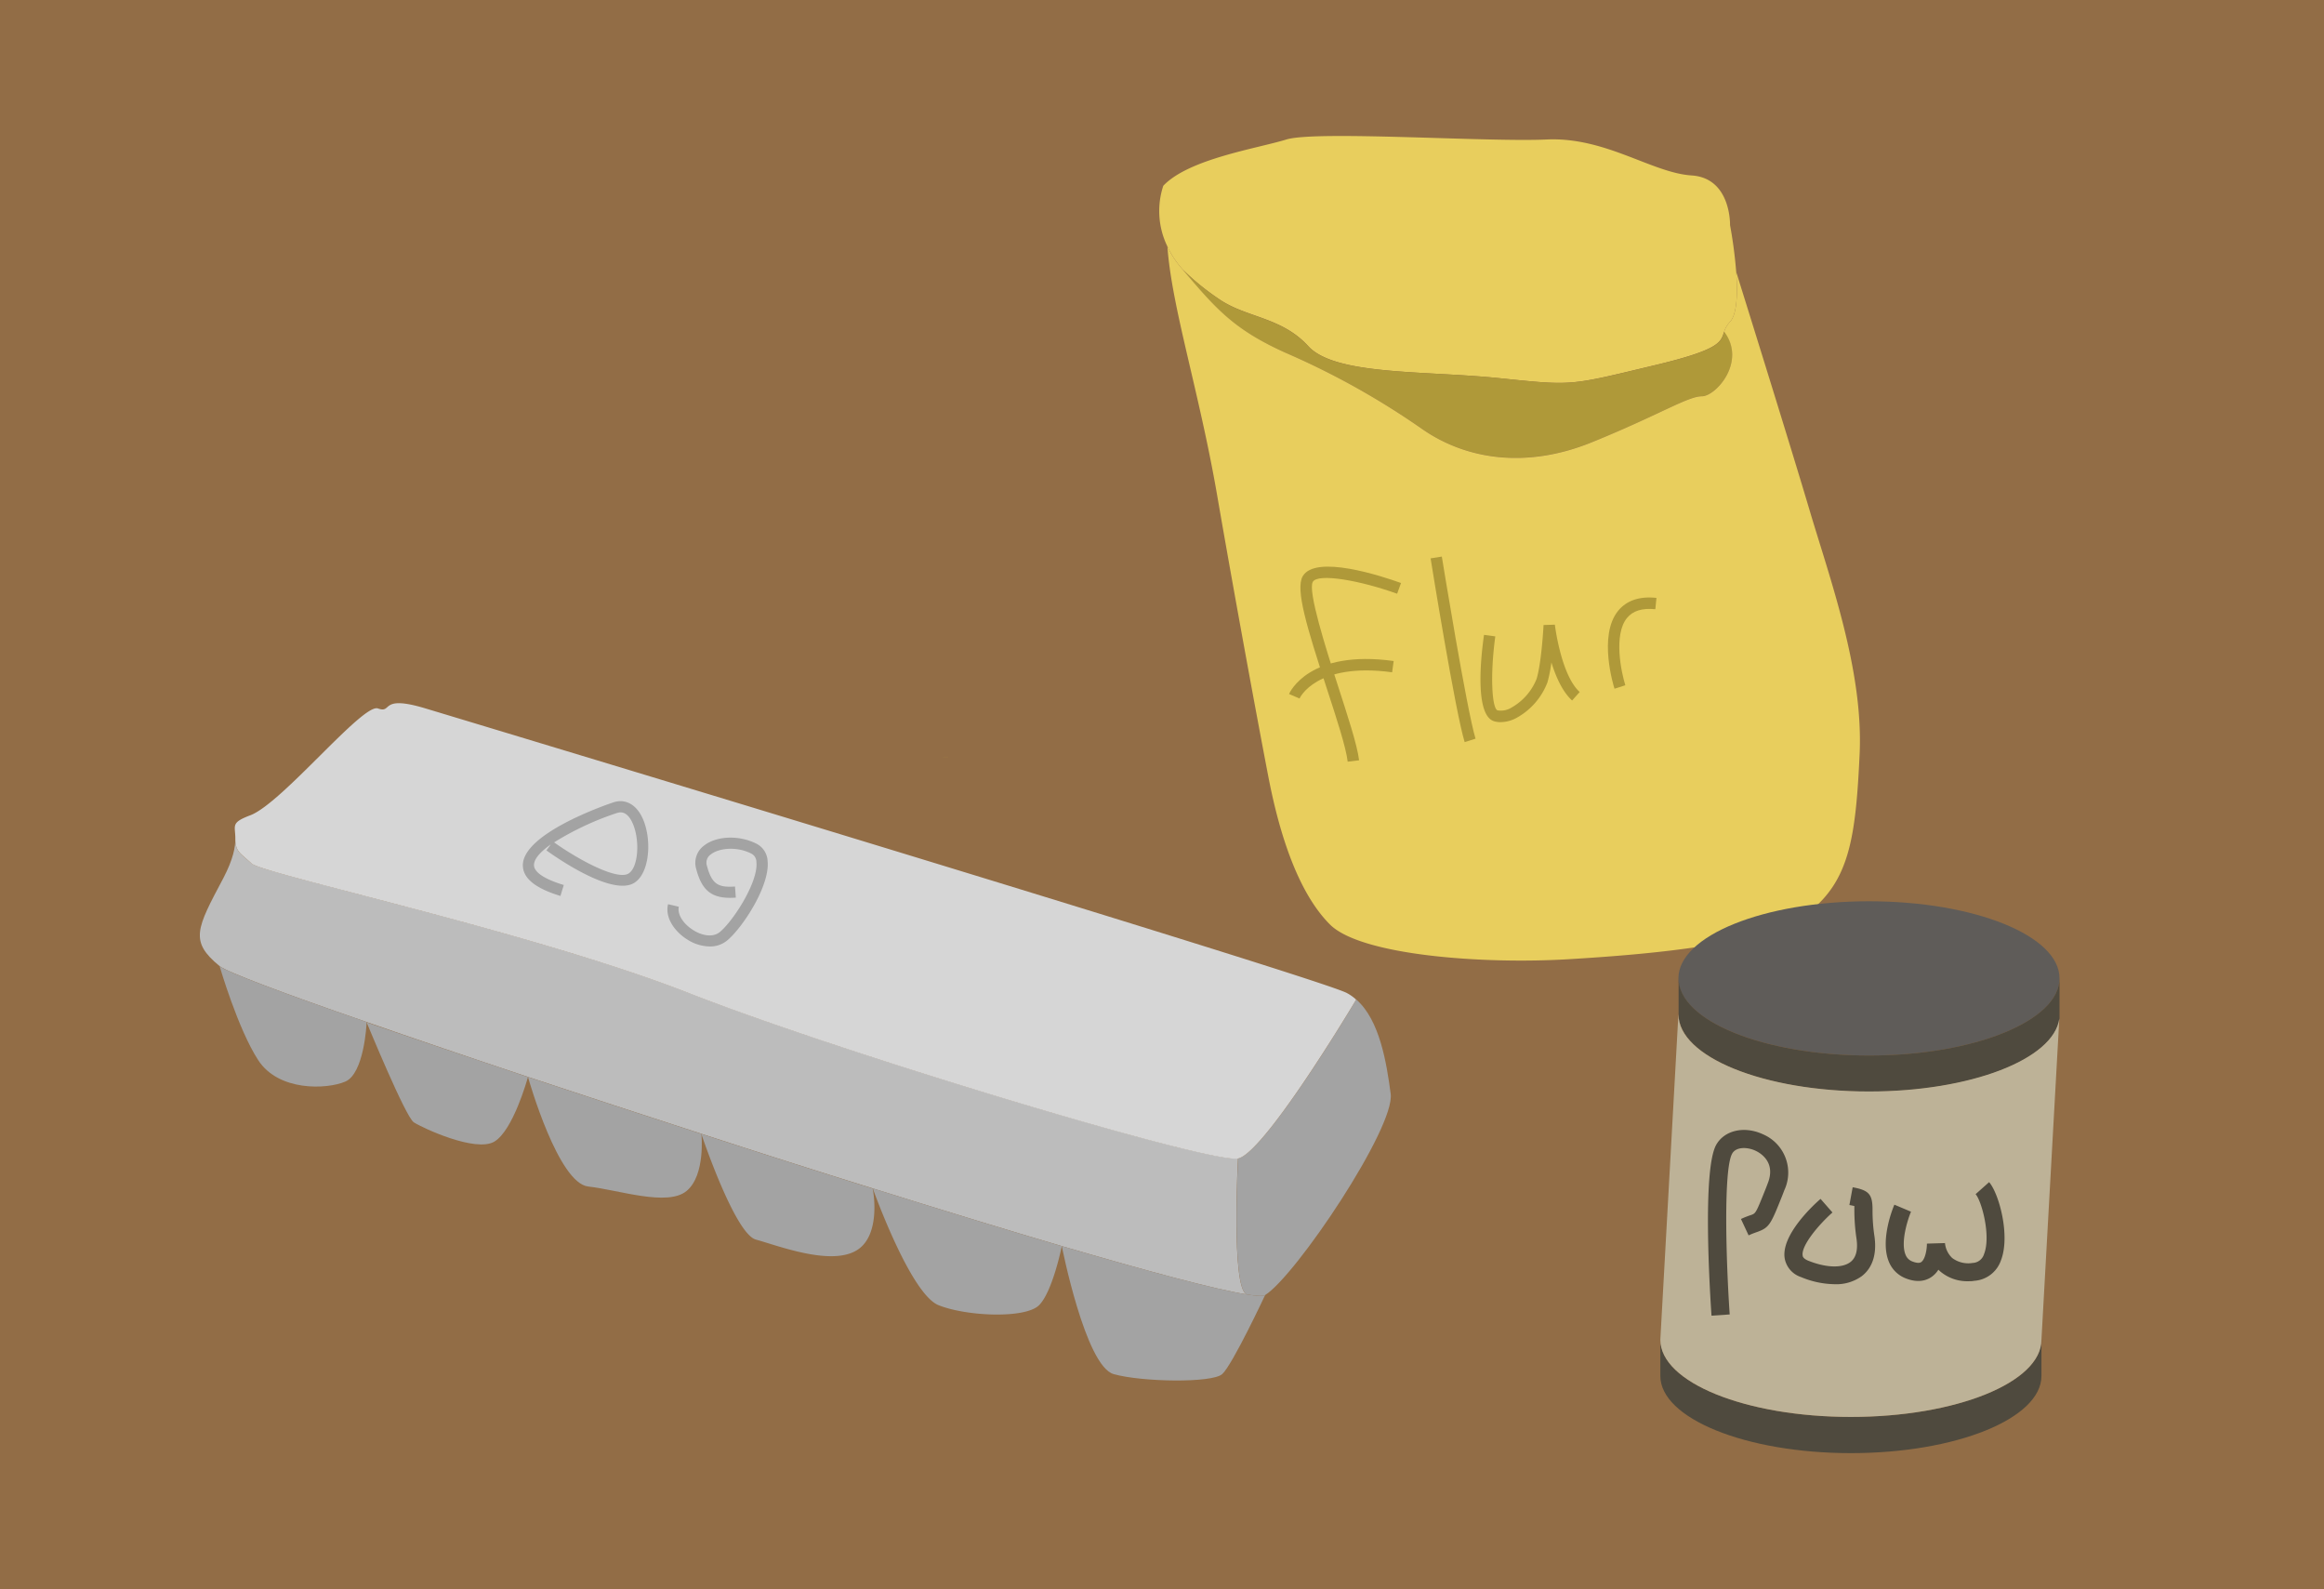 <svg xmlns="http://www.w3.org/2000/svg" viewBox="0 0 468.08 320"><defs><style>.cls-1{fill:#926d46;}.cls-2{fill:#e8ce5d;}.cls-3{fill:#af9939;}.cls-4,.cls-8{fill:none;stroke-miterlimit:10;}.cls-4{stroke:#af9939;}.cls-5{fill:#bcbcbc;}.cls-6{fill:#a3a3a3;}.cls-7{fill:#d6d6d6;}.cls-8{stroke:#787878;}.cls-9{fill:#5f5c59;}.cls-10{fill:#4f4a3e;}.cls-11{fill:#bdb297;}</style></defs><title>Asset 2</title><g id="Layer_2" data-name="Layer 2"><g id="Layer_3" data-name="Layer 3"><rect class="cls-1" width="468.08" height="320"/></g><g id="Layer_1-2" data-name="Layer 1"><path class="cls-2" d="M348.45,64.8a5.33,5.33,0,0,0-1.19,2c-.71,2.06-.69,3.58-14.05,6.76-17.3,4.13-16.27,4.13-31.25,2.59s-33.06-.53-38.47-6.46S250.91,64,245.41,60.14a50.92,50.92,0,0,1-7.24-5.91l-.25-.29a19.34,19.34,0,0,1-2.78-4.29,16.24,16.24,0,0,1-.84-12.24c5.15-5.43,18.85-7.49,24.79-9.32s40.55.55,52.42,0,21.2,6.72,29.2,7.24,7.74,10,7.74,10a91.77,91.77,0,0,1,1.24,9.42C350,58.93,349.89,63.26,348.45,64.8Z"/><path class="cls-3" d="M342.77,79.78c-2.84,0-8.78,3.87-22.21,9.28S295,92.43,286.22,86.22A157,157,0,0,0,258.84,71c-10.2-4.58-13.87-8.66-20.67-16.75a50.92,50.92,0,0,0,7.24,5.91c5.5,3.88,12.65,3.62,18.08,9.56S287,74.6,302,76.16s14,1.54,31.25-2.59c13.36-3.18,13.34-4.7,14.05-6.76C351.82,72.79,345.61,79.78,342.77,79.78Z"/><path class="cls-2" d="M374.55,151.84c-.78,16.78-2.06,25.3-10.08,31.76s-31.26,8.52-48.56,9.56-41.84-.78-48.05-7-10.05-17.57-12.39-29.7-6.72-35.9-10.34-56.82-9.14-37.78-10-50a19.34,19.34,0,0,0,2.78,4.29l.25.29C245,62.32,248.64,66.4,258.84,71a157,157,0,0,1,27.38,15.24c8.77,6.21,20.92,8.27,34.34,2.84s19.37-9.28,22.21-9.28,9.05-7,4.49-13a5.33,5.33,0,0,1,1.19-2c1.44-1.54,1.56-5.87,1.24-10.06,0,0,10.65,34.07,14.78,48S375.33,135.05,374.55,151.84Z"/><path class="cls-3" d="M271.44,153.38c-.35-2.95-2.24-8.71-4.23-14.81-4-12.27-6.34-19.91-4.83-22.53,2.56-4.42,15.8-.08,19.8,1.36l-.78,2.16c-7.36-2.65-16-4.22-17-2.37s2.58,13.2,5,20.67c2,6.21,3.95,12.07,4.34,15.24Z"/><path class="cls-3" d="M261.74,140.66l-2.11-.91c.16-.37,4.06-9,21.07-6.64l-.31,2.27C265.08,133.29,261.77,140.58,261.74,140.66Z"/><path class="cls-3" d="M295,149.44c-1.86-6-6.66-35.73-6.86-37l2.26-.36c.05.3,5,30.81,6.79,36.67Z"/><path class="cls-3" d="M302.23,145.42a4.46,4.46,0,0,1-1.33-.19c-3.83-1.2-2.7-12.56-2-17.39l2.27.31c-1.09,8-.65,14.54.45,14.89a4,4,0,0,0,2.79-.54,11.56,11.56,0,0,0,5.08-5.8c1-3.28,1.4-10.76,1.4-10.84l2.28-.07c0,.1,1.24,10.17,5,13.56l-1.53,1.71c-1.94-1.76-3.28-4.79-4.17-7.67a29,29,0,0,1-.79,4,13.77,13.77,0,0,1-6.21,7.16A6.87,6.87,0,0,1,302.23,145.42Z"/><path class="cls-3" d="M325.18,138.69c-.14-.43-3.34-10.65.71-15.67,1.69-2.08,4.29-3,7.74-2.62l-.23,2.28c-2.67-.27-4.54.32-5.72,1.78-2.73,3.38-1.15,10.91-.32,13.53Z"/><line class="cls-4" x1="190.48" y1="152.59" x2="190.48" y2="152.57"/><path class="cls-5" d="M251.08,260.65c-6.33-1-19.9-4.65-37.22-9.72-11.38-3.35-24.41-7.35-38.07-11.62-11.27-3.5-22.95-7.23-34.52-11-12-3.89-23.83-7.77-34.93-11.45-12-4-23.09-7.78-32.5-11.06v0C57,200,45.63,195.69,44.24,194.55c-6.11-5-4.68-7.5.76-17.75,2-3.84,2.4-6.24,2.4-7.86,0,2.63,1,2.86,3.26,4.94s56.89,13.84,88.07,26.06,105.16,34.43,110.62,33.31C249.35,233.25,247.94,259.3,251.08,260.65Z"/><path class="cls-6" d="M254.81,260.79c-.4.27-1.68.2-3.71-.12l0,0c-3.14-1.35-1.73-27.4-1.73-27.4,5.37-1.12,23.25-31,23.79-32,4.76,4.13,6.13,12.91,6.94,19C281,227.09,261,256.9,254.81,260.79Z"/><path class="cls-7" d="M273.14,201.29c-.54.94-18.42,30.84-23.79,32s-79.44-21.09-110.62-33.31S52.91,176,50.66,173.88s-3.23-2.31-3.26-4.94v-.09c0-2.63-1-3.16,3-4.67,6.4-2.4,22.66-22.62,25.72-21.52s.16-2.85,9.59,0c0,0,179.13,54,185.51,57.28A9.07,9.07,0,0,1,273.14,201.29Z"/><path class="cls-6" d="M254.81,260.79s-6.6,14.1-8.65,15.92-16.15,1.6-21.85,0-10.45-25.78-10.45-25.78c17.32,5.07,30.89,8.71,37.22,9.72l0,0C253.13,261,254.41,261.06,254.81,260.79Z"/><path class="cls-6" d="M213.86,250.93s-1.84,9.16-4.58,11.9-14.55,2.27-20.24,0c-5.52-2.2-12.78-22.21-13.23-23.45a.17.17,0,0,1,0-.07C189.45,243.58,202.48,247.58,213.86,250.93Z"/><path class="cls-6" d="M172.35,251.89c-5.32,3-15.85-1.12-20.1-2.27s-11-21.29-11-21.29c11.57,3.75,23.25,7.48,34.52,11a.17.17,0,0,0,0,.07C176,240.28,177.39,249.11,172.35,251.89Z"/><path class="cls-6" d="M138.28,239.83c-3.86,3.19-13.66-.22-19.81-.9-6-.67-11.86-21.13-12.13-22.05,11.1,3.68,22.93,7.56,34.93,11.45C141.27,228.33,142.14,236.66,138.28,239.83Z"/><path class="cls-6" d="M106.34,216.88c-.16.56-3,10.73-6.76,13S85,227.09,83.34,226s-9.25-19.56-9.5-20.13C83.25,209.1,94.35,212.88,106.34,216.88Z"/><path class="cls-6" d="M73.84,205.8v0c0,.61-.54,10.4-4.29,12s-13.43,2-17.54-4.31-7.77-18.91-7.77-18.91C45.63,195.69,57,200,73.84,205.8Z"/><path class="cls-8" d="M106.34,216.88v0"/><path class="cls-8" d="M273.16,201.26l0,0"/><path class="cls-6" d="M112.88,180.42c-5.06-1.54-7.53-3.55-7.57-6.13-.1-6.35,16.31-12.07,18.18-12.7,2.38-.81,4.56.33,5.85,3,2,4.15,1.61,11.18-1.58,13.18-4.41,2.76-15.51-4.95-17.7-6.52l.87-1.21c-2.05,1.46-3.39,2.92-3.38,4.17,0,1.42,2.15,2.85,6,4Zm-1.28-10.79c4.93,3.5,12.69,7.7,15,6.27,2-1.21,2.35-6.9.74-10.3-1.2-2.53-2.63-2-3.1-1.88A59,59,0,0,0,111.6,169.63Z"/><path class="cls-6" d="M142.92,190.59a8.58,8.58,0,0,1-4.51-1.41c-2.4-1.5-4.53-4.28-3.86-7.1l2.18.51c-.35,1.49.83,3.41,2.87,4.69,1.53,1,3.85,1.64,5.36.42,2.7-2.2,7.82-10.12,7.39-14.12a1.9,1.9,0,0,0-1-1.68c-3-1.53-6.61-1.11-8.19.16a2,2,0,0,0-.78,2.27c1,3.81,2.35,4.41,5.66,4.19l.16,2.24c-4.7.32-6.79-1.22-8-5.86a4.31,4.31,0,0,1,1.56-4.59c2.5-2,7.07-2.2,10.6-.41a4.1,4.1,0,0,1,2.24,3.44c.54,5-5.08,13.56-8.21,16.1A5.36,5.36,0,0,1,142.92,190.59Z"/><path class="cls-9" d="M414.81,197c0,8.59-17.19,15.55-38.38,15.55s-38.38-7-38.38-15.55,17.19-15.51,38.38-15.51S414.81,188.4,414.81,197Z"/><path class="cls-10" d="M414.81,197v7.28l0,.87c-1.13,8.2-17.88,14.68-38.34,14.68-21.19,0-38.38-7-38.38-15.55V197c0,8.59,17.19,15.55,38.38,15.55S414.81,205.55,414.81,197Z"/><path class="cls-10" d="M411.17,269.78v7.29c0,8.59-17.19,15.55-38.38,15.55s-38.38-7-38.38-15.55v-7.29c0,8.6,17.19,15.55,38.38,15.55S411.17,278.38,411.17,269.78Z"/><path class="cls-11" d="M414.77,205.11l-3.6,64.67c0,8.6-17.19,15.55-38.38,15.55s-38.38-6.95-38.38-15.55l3.64-65.54c0,8.59,17.19,15.55,38.38,15.55C396.89,219.79,413.64,213.31,414.77,205.11Z"/><path class="cls-10" d="M344.72,264.94c-.34-4.84-1.85-29.24.91-34.34,1.63-3,5.71-3.94,9.49-2.17a8.39,8.39,0,0,1,4.26,11.25l-.38,1c-2.36,5.9-2.6,6.52-5.16,7.43a16.37,16.37,0,0,0-1.65.66l-1.54-3.3a17.35,17.35,0,0,1,2-.79c1-.36,1-.36,3-5.35l.38-1c1.71-4.26-1.43-6.13-2.43-6.6-1.73-.81-4-.8-4.74.61-1.75,3.22-1.22,21.55-.48,32.35Z"/><path class="cls-10" d="M369.42,258.6a18.07,18.07,0,0,1-6.69-1.44,4.87,4.87,0,0,1-3.27-3.74c-.79-4.72,5.87-10.84,7.22-12l2.4,2.74c-2.63,2.31-6.36,6.67-6,8.68,0,.17.1.58,1.05,1,3.64,1.47,6.92,1.58,8.59.28,1.12-.87,1.52-2.45,1.2-4.69a38.69,38.69,0,0,1-.43-5.82c0-.25,0-.53,0-.75-.31-.07-.74-.16-1-.2l.66-3.58c3.26.6,4,1.4,4,4.51a34.28,34.28,0,0,0,.38,5.32c.65,4.52-1,6.89-2.56,8.08A8.79,8.79,0,0,1,369.42,258.6Z"/><path class="cls-10" d="M396.56,258a8.46,8.46,0,0,1-5.81-2l-.34-.32a4.91,4.91,0,0,1-1.38,1.46c-1,.69-2.69,1.28-5.23.27a6,6,0,0,1-3.36-3.33c-1.81-4.36.8-10.78,1.11-11.49L384.9,244c-.66,1.56-2.14,6.16-1.1,8.67a2.35,2.35,0,0,0,1.36,1.35c.57.22,1.35.44,1.8.12.8-.55,1.15-2.54,1.14-3.71l3.64-.11a4.76,4.76,0,0,0,1.45,3,5.39,5.39,0,0,0,4.13,1,2.49,2.49,0,0,0,2.28-1.76c1.45-3.6-.46-10.7-1.69-12.09l2.72-2.42c2,2.29,4.35,10.9,2.34,15.87a6.11,6.11,0,0,1-5.38,4C397.24,258,396.9,258,396.56,258Z"/></g></g></svg>